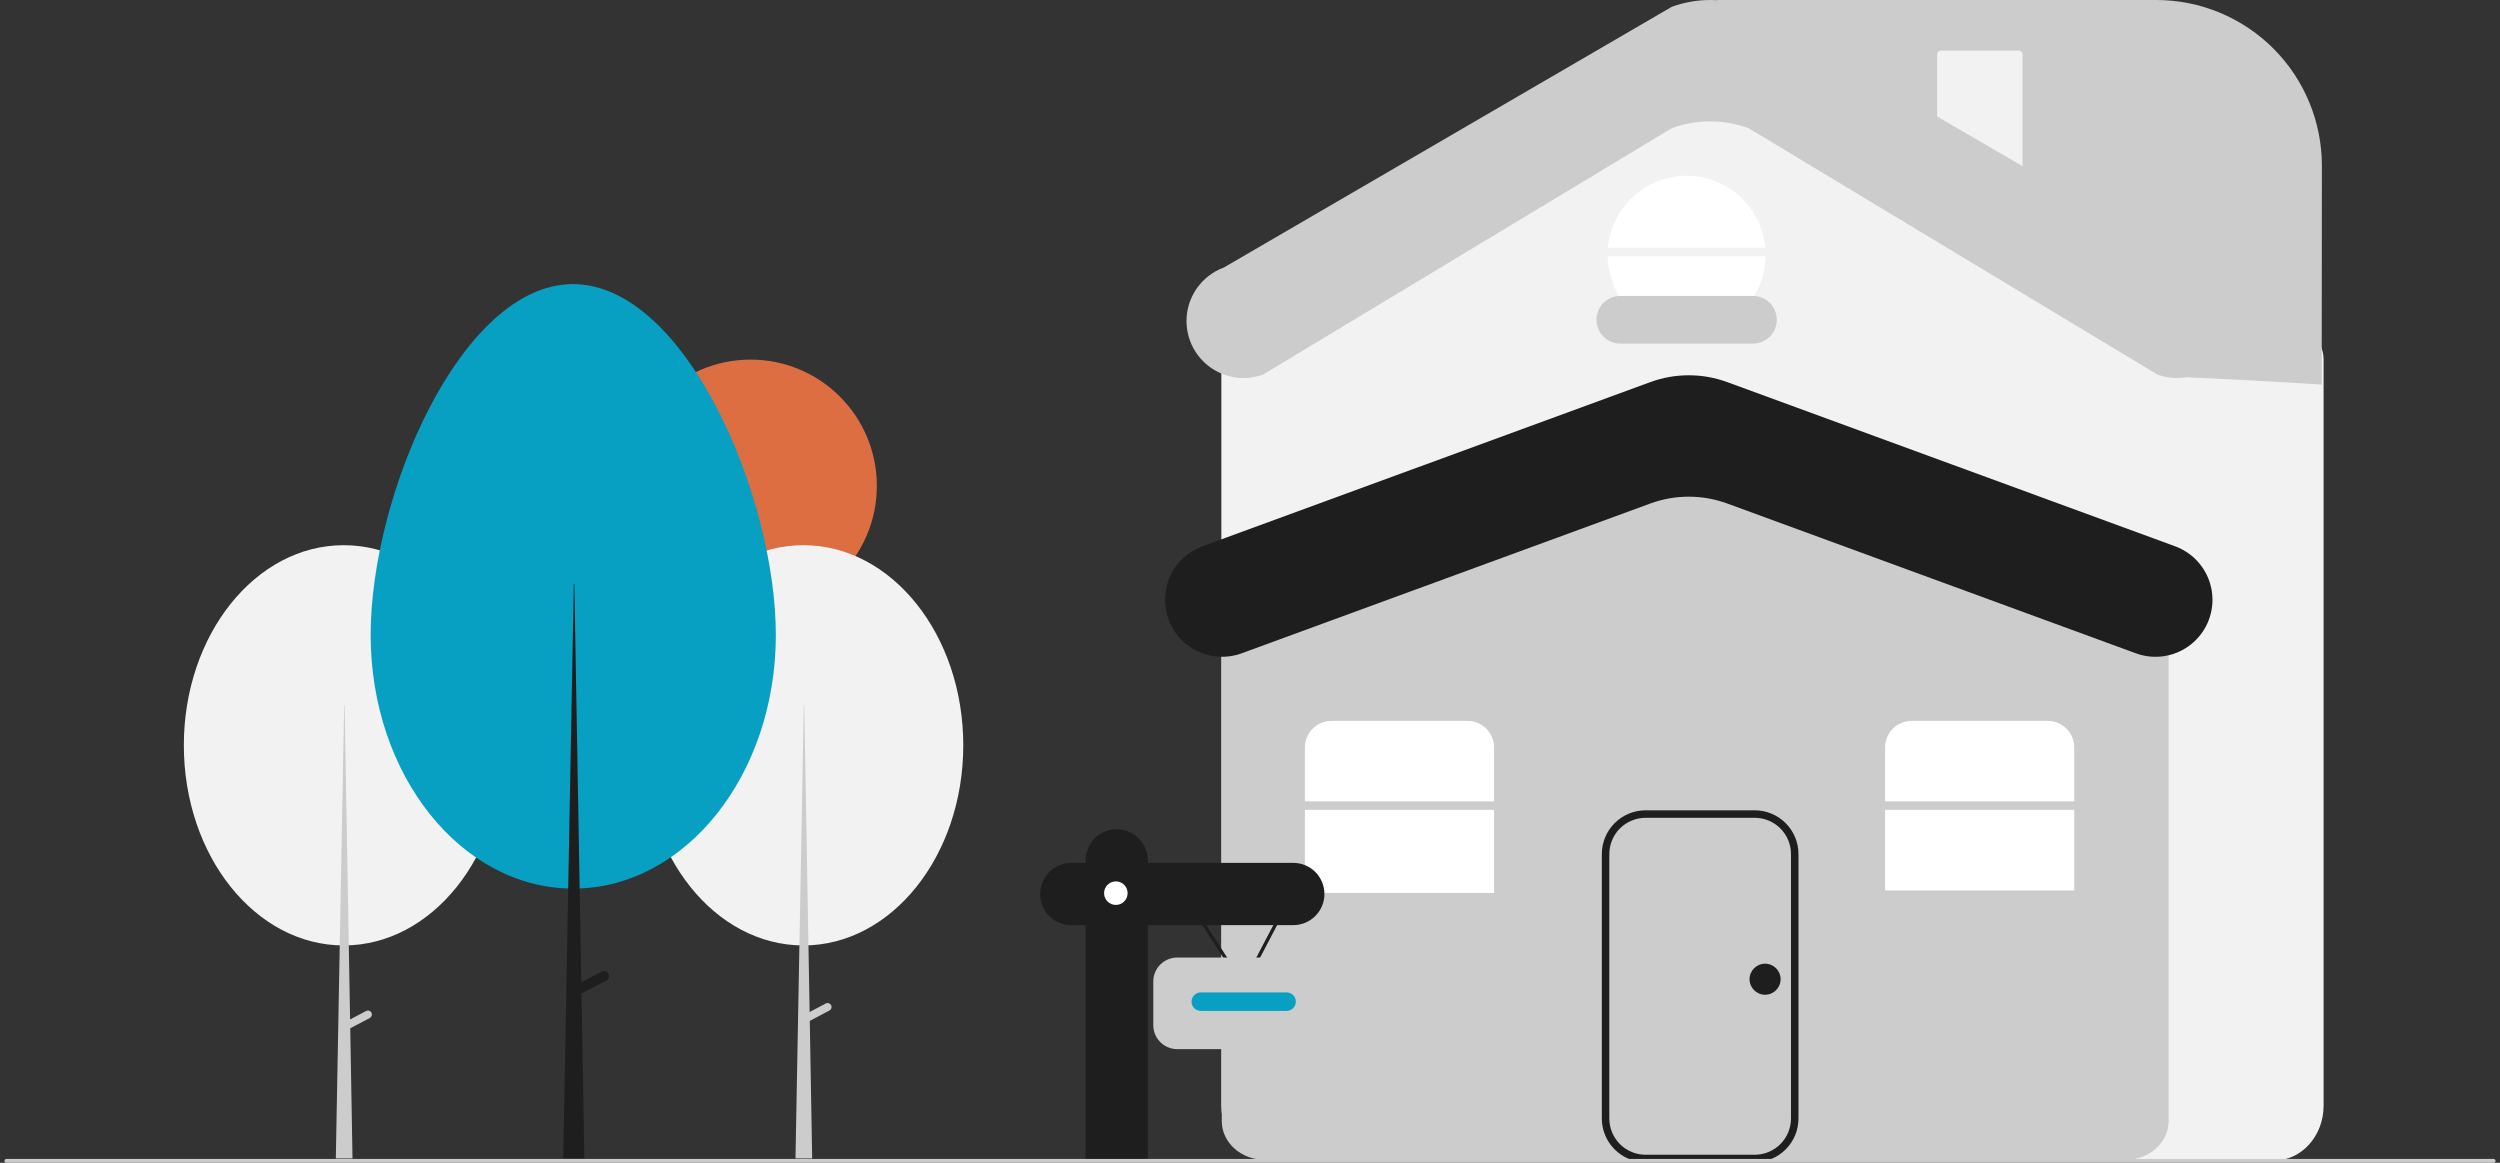 <svg width="430" height="200" viewBox="0 0 430 200" fill="none" xmlns="http://www.w3.org/2000/svg">
<rect x="0" y="0" width="430" height="200" fill="#333333" stroke="none"/>
<g clip-path="url(#clip0_201_2410)">
<path d="M391.147 199.615H218.587C213.893 199.615 210.074 195.391 210.074 190.198V61.873C210.054 60.894 210.307 59.929 210.803 59.085C211.299 58.241 212.02 57.552 212.886 57.093L278.094 17.618C281.668 15.844 285.604 14.919 289.594 14.915C293.585 14.911 297.522 15.828 301.1 17.595L396.831 57.089C397.7 57.546 398.426 58.236 398.925 59.081C399.425 59.927 399.679 60.895 399.659 61.877V190.198C399.659 195.391 395.841 199.615 391.147 199.615Z" fill="#F2F2F2"/>
<path d="M365.666 199.476H217.485C213.437 199.476 210.145 196.494 210.145 192.829V103.129C210.164 102.381 210.407 101.657 210.843 101.049C211.279 100.442 211.888 99.98 212.59 99.723L281.587 72.123C287.927 69.615 294.983 69.611 301.326 72.113L370.557 99.724C371.26 99.98 371.87 100.442 372.307 101.05C372.744 101.658 372.988 102.383 373.007 103.131V192.829C373.007 196.494 369.714 199.476 365.666 199.476Z" fill="#CCCCCC"/>
<path d="M129.106 105.277C141.097 105.277 150.818 95.556 150.818 83.565C150.818 71.573 141.097 61.852 129.106 61.852C117.114 61.852 107.393 71.573 107.393 83.565C107.393 95.556 117.114 105.277 129.106 105.277Z" fill="#DD6E42"/>
<path d="M138.183 162.616C153.37 162.616 165.683 147.205 165.683 128.194C165.683 109.184 153.37 93.773 138.183 93.773C122.995 93.773 110.683 109.184 110.683 128.194C110.683 147.205 122.995 162.616 138.183 162.616Z" fill="#F2F2F2"/>
<path d="M138.258 121.273H138.334L139.694 199.24H136.823L138.258 121.273Z" fill="#CCCCCC"/>
<path d="M142.949 172.889C143.033 173.049 143.05 173.235 142.996 173.407C142.943 173.58 142.823 173.724 142.664 173.808L138.719 175.884L138.086 174.681L142.03 172.604C142.19 172.52 142.376 172.503 142.548 172.557C142.721 172.61 142.865 172.73 142.949 172.889Z" fill="#CCCCCC"/>
<path d="M59.121 162.616C74.309 162.616 86.621 147.205 86.621 128.194C86.621 109.184 74.309 93.773 59.121 93.773C43.933 93.773 31.621 109.184 31.621 128.194C31.621 147.205 43.933 162.616 59.121 162.616Z" fill="#F2F2F2"/>
<path d="M63.887 174.178C63.803 174.019 63.659 173.899 63.487 173.846C63.315 173.792 63.128 173.809 62.969 173.893L60.215 175.343L59.272 121.273H59.197L57.761 199.24H60.632L60.242 176.866L63.602 175.097C63.762 175.013 63.881 174.869 63.935 174.697C63.988 174.524 63.971 174.338 63.887 174.178Z" fill="#CCCCCC"/>
<path d="M98.556 48.868C117.801 48.868 133.443 85.129 133.443 109.218C133.443 133.306 117.842 152.834 98.597 152.834C79.353 152.834 63.752 133.306 63.752 109.218C63.752 85.129 79.312 48.868 98.556 48.868Z" fill="#07A0C3"/>
<path d="M104.636 167.484C104.584 167.384 104.512 167.295 104.425 167.223C104.338 167.151 104.238 167.096 104.129 167.063C104.021 167.029 103.908 167.017 103.795 167.028C103.683 167.038 103.573 167.071 103.473 167.123L99.984 168.96L98.789 100.447H98.693L96.874 199.24H100.512L100.018 170.89L104.276 168.648C104.376 168.595 104.465 168.523 104.537 168.436C104.609 168.349 104.664 168.249 104.697 168.141C104.731 168.033 104.743 167.919 104.732 167.806C104.722 167.694 104.689 167.584 104.636 167.484Z" fill="#1E1E1E"/>
<path d="M256.978 137.833V128.556C256.978 127.346 256.497 126.185 255.641 125.33C254.786 124.474 253.625 123.993 252.415 123.993H229.005C227.795 123.993 226.634 124.474 225.779 125.33C224.923 126.185 224.442 127.346 224.442 128.556V137.833H256.978Z" fill="white"/>
<path d="M224.442 139.29V153.666C224.442 154.876 224.923 156.036 225.779 156.892C226.634 157.747 227.795 158.228 229.005 158.228H252.415C253.625 158.228 254.786 157.747 255.641 156.892C256.497 156.036 256.978 154.876 256.978 153.666V139.29H224.442Z" fill="white"/>
<path d="M367.371 112.369L297.085 86.603C292.813 85.037 288.125 85.037 283.853 86.603L213.567 112.369C212.086 112.912 210.495 113.089 208.93 112.886C207.366 112.683 205.873 112.105 204.58 111.201C203.286 110.298 202.23 109.095 201.501 107.696C200.771 106.297 200.391 104.743 200.391 103.165C200.391 101.157 201.007 99.198 202.157 97.552C203.307 95.906 204.934 94.652 206.819 93.961L283.853 65.723C288.125 64.157 292.813 64.157 297.085 65.723L374.119 93.961C376.004 94.652 377.631 95.906 378.781 97.552C379.931 99.198 380.547 101.157 380.547 103.165C380.547 104.743 380.167 106.297 379.437 107.696C378.708 109.095 377.652 110.298 376.358 111.201C375.065 112.105 373.572 112.683 372.008 112.886C370.443 113.089 368.852 112.912 367.371 112.369Z" fill="#1E1E1E"/>
<path d="M301.818 199.905H283.033C281.04 199.903 279.128 199.11 277.719 197.701C276.309 196.291 275.516 194.38 275.514 192.386V146.893C275.516 144.899 276.309 142.988 277.719 141.578C279.128 140.169 281.04 139.376 283.033 139.373H301.818C303.812 139.376 305.723 140.169 307.133 141.578C308.543 142.988 309.336 144.899 309.338 146.893V192.386C309.336 194.38 308.543 196.291 307.133 197.701C305.723 199.11 303.812 199.903 301.818 199.905ZM283.033 140.663C281.381 140.664 279.798 141.321 278.63 142.489C277.462 143.657 276.805 145.241 276.803 146.893V192.386C276.805 194.038 277.462 195.621 278.63 196.789C279.798 197.958 281.381 198.615 283.033 198.616H301.818C303.47 198.615 305.054 197.958 306.222 196.789C307.39 195.621 308.047 194.038 308.049 192.386V146.893C308.047 145.241 307.39 143.657 306.222 142.489C305.054 141.321 303.47 140.664 301.818 140.663H283.033Z" fill="#1E1E1E"/>
<path d="M303.64 42.617C303.338 39.234 301.78 36.088 299.275 33.796C296.769 31.505 293.496 30.234 290.1 30.234C286.705 30.234 283.432 31.505 280.926 33.796C278.421 36.088 276.863 39.234 276.561 42.617H303.64Z" fill="white"/>
<path d="M276.51 44.074C276.572 47.636 278.032 51.032 280.574 53.53C283.116 56.028 286.537 57.427 290.1 57.427C293.664 57.427 297.085 56.028 299.627 53.53C302.169 51.032 303.628 47.636 303.691 44.074H276.51Z" fill="white"/>
<path d="M301.513 59.099H278.689C277.602 59.099 276.559 58.667 275.791 57.898C275.022 57.129 274.59 56.087 274.59 54.999C274.59 53.912 275.022 52.869 275.791 52.101C276.559 51.332 277.602 50.9 278.689 50.9H301.513C302.6 50.9 303.643 51.332 304.411 52.101C305.18 52.869 305.612 53.912 305.612 54.999C305.612 56.087 305.18 57.129 304.411 57.898C303.643 58.667 302.6 59.099 301.513 59.099Z" fill="#CCCCCC"/>
<path d="M224.685 153.587C223.711 153.587 222.778 153.974 222.09 154.662C221.401 155.35 221.015 156.283 221.015 157.257C221.015 158.23 221.401 159.164 222.09 159.852C222.778 160.54 223.711 160.927 224.685 160.927H256.734C257.707 160.927 258.641 160.54 259.329 159.852C260.017 159.164 260.404 158.23 260.404 157.257C260.404 156.283 260.017 155.35 259.329 154.662C258.641 153.974 257.707 153.587 256.734 153.587H224.685Z" fill="#CCCCCC"/>
<path d="M324.232 139.29V153.666C324.232 154.876 324.713 156.036 325.569 156.892C326.424 157.747 327.585 158.228 328.795 158.228H352.205C353.415 158.228 354.576 157.747 355.431 156.892C356.287 156.036 356.768 154.876 356.768 153.666V139.29H324.232Z" fill="white"/>
<path d="M356.768 137.833V128.556C356.768 127.346 356.287 126.185 355.431 125.33C354.576 124.474 353.415 123.993 352.205 123.993H328.795C327.585 123.993 326.424 124.474 325.569 125.33C324.713 126.185 324.232 127.346 324.232 128.556V137.833H356.768Z" fill="white"/>
<path d="M303.595 171.096C305.07 171.096 306.265 169.901 306.265 168.426C306.265 166.951 305.07 165.755 303.595 165.755C302.12 165.755 300.924 166.951 300.924 168.426C300.924 169.901 302.12 171.096 303.595 171.096Z" fill="#1E1E1E"/>
<path d="M213.882 170.145L203.362 153.781L203.849 153.467L213.832 168.996L221.966 153.49L222.478 153.758L213.882 170.145Z" fill="#1E1E1E"/>
<path d="M222.449 148.416H197.423V147.982C197.423 147.279 197.285 146.583 197.016 145.934C196.747 145.285 196.353 144.695 195.856 144.198C195.359 143.701 194.769 143.306 194.119 143.037C193.47 142.768 192.774 142.63 192.071 142.63C191.368 142.63 190.672 142.768 190.023 143.037C189.373 143.306 188.783 143.701 188.286 144.198C187.789 144.695 187.395 145.285 187.126 145.934C186.857 146.583 186.719 147.279 186.719 147.982V148.416H184.26C182.84 148.416 181.479 148.98 180.475 149.984C179.471 150.988 178.907 152.349 178.907 153.769C178.907 155.188 179.471 156.549 180.475 157.553C181.479 158.557 182.84 159.121 184.26 159.121H186.719V199.569C197.384 199.355 186.642 199.785 197.423 199.569V159.121H222.449C223.869 159.121 225.23 158.557 226.234 157.553C227.238 156.549 227.801 155.188 227.801 153.769C227.801 152.349 227.238 150.988 226.234 149.984C225.23 148.98 223.869 148.416 222.449 148.416Z" fill="#1E1E1E"/>
<path d="M191.926 155.649C193.044 155.649 193.951 154.742 193.951 153.624C193.951 152.505 193.044 151.599 191.926 151.599C190.807 151.599 189.9 152.505 189.9 153.624C189.9 154.742 190.807 155.649 191.926 155.649Z" fill="white"/>
<path d="M225.629 180.456H202.488C201.395 180.454 200.347 180.02 199.574 179.247C198.801 178.474 198.366 177.426 198.365 176.333V168.815C198.366 167.722 198.801 166.674 199.574 165.901C200.347 165.128 201.395 164.694 202.488 164.692H225.629C226.722 164.694 227.77 165.128 228.543 165.901C229.316 166.674 229.75 167.722 229.752 168.815V176.333C229.75 177.426 229.316 178.474 228.543 179.247C227.77 180.02 226.722 180.454 225.629 180.456Z" fill="#CCCCCC"/>
<path d="M221.292 170.693H206.537C205.658 170.693 204.945 171.406 204.945 172.285C204.945 173.163 205.658 173.876 206.537 173.876H221.292C222.17 173.876 222.883 173.163 222.883 172.285C222.883 171.406 222.17 170.693 221.292 170.693Z" fill="#07A0C3"/>
<path d="M428.903 200H1.098C1.01 200 0.925 199.965 0.863 199.903C0.801 199.84 0.766 199.756 0.766 199.668C0.766 199.58 0.801 199.495 0.863 199.433C0.925 199.371 1.01 199.336 1.098 199.336H428.903C428.991 199.336 429.075 199.371 429.138 199.433C429.2 199.495 429.235 199.58 429.235 199.668C429.235 199.756 429.2 199.84 429.138 199.903C429.075 199.965 428.991 200 428.903 200Z" fill="#CCCCCC"/>
<path d="M356.282 161.356H324.232C323.145 161.356 322.102 160.925 321.334 160.156C320.565 159.387 320.133 158.344 320.133 157.257C320.133 156.17 320.565 155.127 321.334 154.358C322.102 153.589 323.145 153.157 324.232 153.157H356.282C357.369 153.157 358.412 153.589 359.181 154.358C359.95 155.127 360.381 156.17 360.381 157.257C360.381 158.344 359.95 159.387 359.181 160.156C358.412 160.925 357.369 161.356 356.282 161.356Z" fill="#CCCCCC"/>
<path d="M399.334 66.154C399.334 66.154 391.562 65.602 375.702 64.865C356.796 31.779 295.35 23.804 295.35 5.9008e-05L370.873 0C378.43 0 385.676 3.002 391.02 8.345C396.363 13.688 399.364 20.935 399.364 28.491L399.334 66.154Z" fill="#CCCCCC"/>
<path d="M333.831 8.698C333.66 8.699 333.496 8.767 333.376 8.887C333.255 9.008 333.187 9.172 333.187 9.343V30.861C333.187 31.032 333.255 31.196 333.376 31.317C333.496 31.438 333.66 31.506 333.831 31.506H347.235C347.406 31.506 347.57 31.438 347.691 31.317C347.811 31.196 347.879 31.032 347.88 30.861V9.343C347.879 9.172 347.811 9.008 347.691 8.887C347.57 8.767 347.406 8.699 347.235 8.698H333.831Z" fill="#F2F2F2"/>
<path d="M371.06 64.418L300.774 22.055C296.502 20.489 291.813 20.489 287.541 22.055L217.255 64.418C215.774 64.961 214.183 65.139 212.619 64.936C211.054 64.732 209.562 64.154 208.268 63.251C206.975 62.347 205.919 61.145 205.189 59.746C204.46 58.347 204.079 56.793 204.079 55.215C204.079 53.207 204.696 51.248 205.845 49.602C206.995 47.956 208.623 46.702 210.508 46.011L287.541 1.174C291.813 -0.391 296.502 -0.391 300.774 1.174L377.807 46.011C379.692 46.702 381.32 47.956 382.47 49.602C383.619 51.248 384.236 53.207 384.236 55.215C384.236 56.793 383.855 58.347 383.126 59.746C382.396 61.145 381.34 62.347 380.047 63.251C378.753 64.154 377.261 64.732 375.696 64.936C374.131 65.139 372.541 64.961 371.06 64.418Z" fill="#CCCCCC"/>
</g>
<defs>
<clipPath id="clip0_201_2410">
<rect width="428.469" height="200" fill="white" transform="translate(0.766)"/>
</clipPath>
</defs>
</svg>
